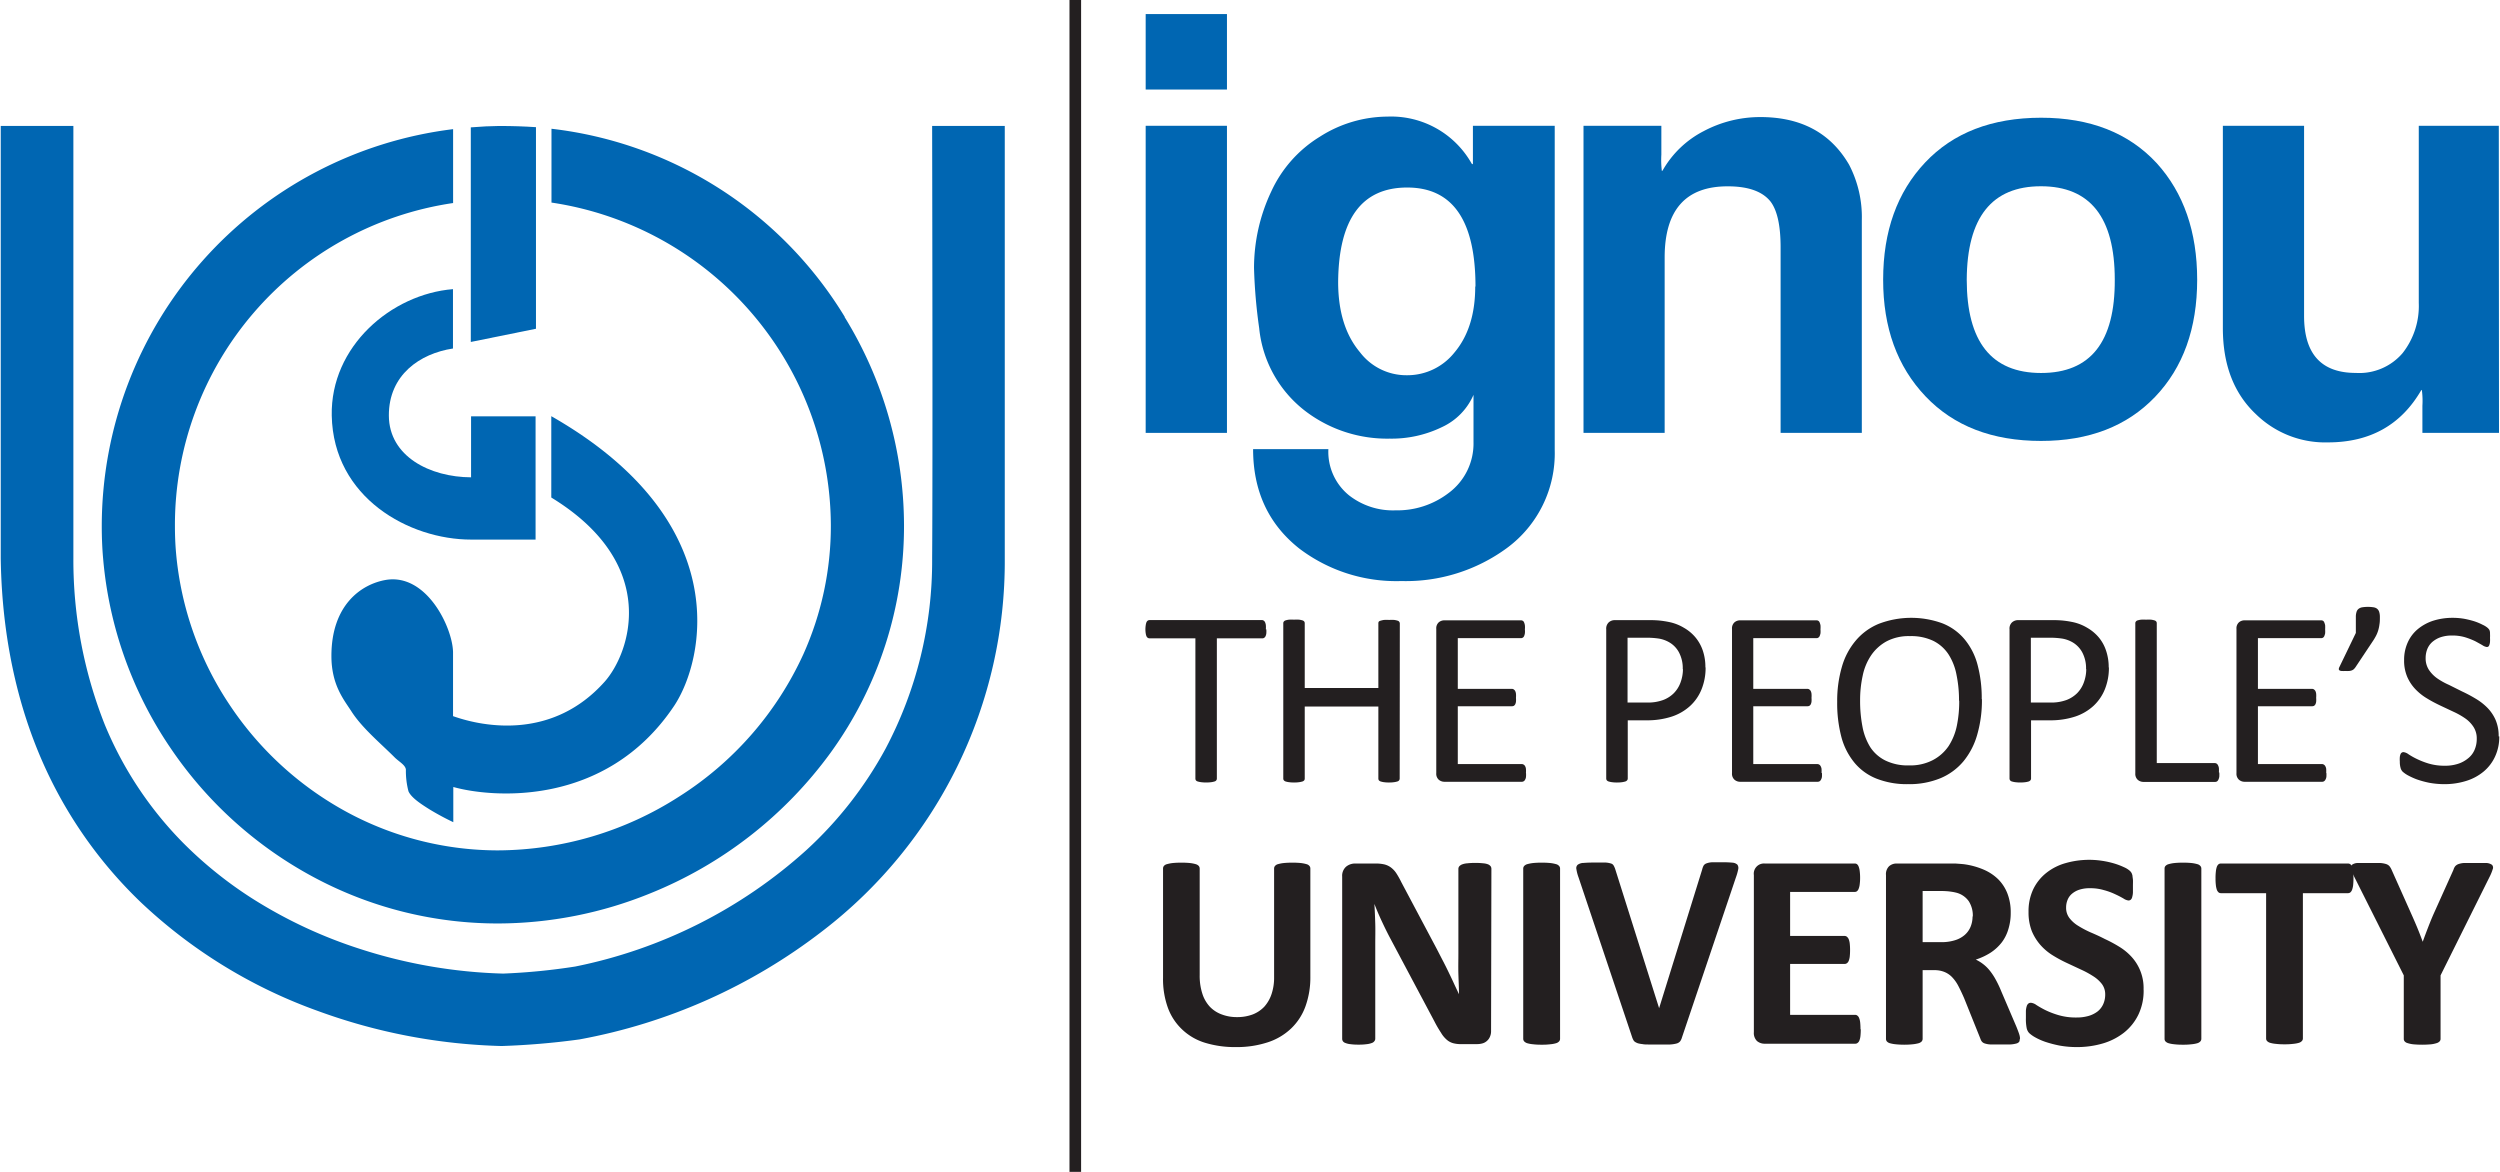 <svg height="216.506" viewBox="0 0 378.4 177.48" width="461.88" xmlns="http://www.w3.org/2000/svg"><path d="m185.71 13.56h-12.31v-11.43h12.31zm0 52h-12.31v-46.51h12.31z" fill="#0066b2"/><path d="m235.35 68.17a17.8 17.8 0 0 1 -7.24 14.83 25.88 25.88 0 0 1 -16 5 24.29 24.29 0 0 1 -15.44-4.92q-7-5.53-7-15.06h11.4a8.49 8.49 0 0 0 3.13 7 10.77 10.77 0 0 0 7.05 2.27 12.76 12.76 0 0 0 8-2.6 9.32 9.32 0 0 0 3.8-7.69v-7.2a9.56 9.56 0 0 1 -4.79 4.89 17.43 17.43 0 0 1 -7.91 1.74 20.42 20.42 0 0 1 -12.54-4 18.07 18.07 0 0 1 -7.22-12.74 79.18 79.18 0 0 1 -.78-9.08 27.09 27.09 0 0 1 2.61-11.61 19 19 0 0 1 7.35-8.29 19.18 19.18 0 0 1 10.23-3.05 14 14 0 0 1 12.79 7.15.22.22 0 0 1 .17.09v-5.85h12.39zm-12-24.77q0-15-10.34-15t-10.46 14.3q0 6.72 3.3 10.64a8.84 8.84 0 0 0 7.15 3.49 9.12 9.12 0 0 0 7.13-3.4q3.18-3.75 3.18-10.03z" fill="#0066b2"/><path d="m281.86 65.56h-12.3v-28.1q0-4.87-1.49-6.89-1.83-2.36-6.54-2.35-9.53 0-9.53 10.78v26.56h-12.29v-46.51h11.79v4.36a14.07 14.07 0 0 0 .08 2.53c0-.05 0-.08.09-.08a15.07 15.07 0 0 1 6.24-6 18.24 18.24 0 0 1 8.59-2.13q9.25 0 13.44 7.23a17.18 17.18 0 0 1 1.92 8.38z" fill="#0066b2"/><path d="m332.65 42.35q0 11.09-6.38 17.76t-17.27 6.67q-11.08 0-17.5-6.76t-6.41-17.67q0-11 6.37-17.75t17.54-6.77q11.16 0 17.53 6.89 6.11 6.74 6.12 17.63m-12.48 0q0-14.13-11.17-14.14t-11.25 14.14q0 14.13 11.25 14.14t11.17-14.14z" fill="#0066b2"/><path d="m378.36 65.56h-11.6v-4.1a12.46 12.46 0 0 0 -.09-2.44s0 .08-.09.08q-4.58 7.9-14.13 7.9a15 15 0 0 1 -10.91-4.28q-5-4.71-5-13v-30.67h12.3v28.8q0 8.64 7.85 8.63a8.62 8.62 0 0 0 7.07-3 11.55 11.55 0 0 0 2.45-7.59v-26.84h12.12z" fill="#0066b2"/><g fill="#231f20"><path d="m191.67 95.31a3.92 3.92 0 0 1 0 .63 1.4 1.4 0 0 1 -.12.42.63.63 0 0 1 -.21.24.5.5 0 0 1 -.27.08h-6.89v21.22a.43.43 0 0 1 -.08.27.45.45 0 0 1 -.26.18 3.21 3.21 0 0 1 -.5.11 6.11 6.11 0 0 1 -1.56 0 3.11 3.11 0 0 1 -.51-.11.51.51 0 0 1 -.27-.18.5.5 0 0 1 -.07-.27v-21.22h-6.93a.57.57 0 0 1 -.28-.08.61.61 0 0 1 -.2-.24 1.81 1.81 0 0 1 -.11-.42 4 4 0 0 1 0-1.26 1.87 1.87 0 0 1 .11-.44.58.58 0 0 1 .2-.25.57.57 0 0 1 .28-.08h17a.5.5 0 0 1 .27.08.6.6 0 0 1 .21.25 1.46 1.46 0 0 1 .12.44 3.92 3.92 0 0 1 0 .63"/><path d="m211.87 117.9a.5.5 0 0 1 -.08.27.49.49 0 0 1 -.26.18 3.21 3.21 0 0 1 -.5.11 5.3 5.3 0 0 1 -.77.05 5.5 5.5 0 0 1 -.79-.05 3 3 0 0 1 -.49-.11.64.64 0 0 1 -.27-.18.5.5 0 0 1 -.07-.27v-10.9h-11.15v10.9a.5.5 0 0 1 -.07.27.6.6 0 0 1 -.26.18 3.37 3.37 0 0 1 -.51.11 5.46 5.46 0 0 1 -.78.05 5.67 5.67 0 0 1 -.78-.05 2.89 2.89 0 0 1 -.51-.11.6.6 0 0 1 -.26-.18.43.43 0 0 1 -.08-.27v-23.49a.41.41 0 0 1 .08-.27.52.52 0 0 1 .26-.18 2.89 2.89 0 0 1 .51-.11 5.67 5.67 0 0 1 .78 0 5.46 5.46 0 0 1 .78 0 3.37 3.37 0 0 1 .51.11.52.52 0 0 1 .26.18.47.47 0 0 1 .07.27v9.79h11.15v-9.79a.47.47 0 0 1 .07-.27.56.56 0 0 1 .29-.14 3 3 0 0 1 .49-.11 5.5 5.5 0 0 1 .79 0 5.3 5.3 0 0 1 .77 0 3.21 3.21 0 0 1 .5.11.45.45 0 0 1 .26.18.48.48 0 0 1 .08.27z"/><path d="m231 117.05a3.34 3.34 0 0 1 0 .59 1 1 0 0 1 -.13.43.55.55 0 0 1 -.22.25.5.5 0 0 1 -.27.08h-11.75a1.32 1.32 0 0 1 -.83-.3 1.21 1.21 0 0 1 -.39-1v-21.86a1.21 1.21 0 0 1 .39-1 1.31 1.31 0 0 1 .83-.29h11.6a.51.51 0 0 1 .28.07.47.47 0 0 1 .2.25 1.77 1.77 0 0 1 .12.42 2.87 2.87 0 0 1 0 .63 2.69 2.69 0 0 1 0 .6 1.77 1.77 0 0 1 -.12.42.5.5 0 0 1 -.2.23.51.51 0 0 1 -.28.08h-9.56v7.68h8.21a.44.44 0 0 1 .27.09.67.67 0 0 1 .21.23 1.24 1.24 0 0 1 .12.42 3.72 3.72 0 0 1 0 .62 3.34 3.34 0 0 1 0 .59 1.26 1.26 0 0 1 -.12.4.64.64 0 0 1 -.21.22.6.6 0 0 1 -.27.06h-8.21v8.76h9.7a.5.5 0 0 1 .27.08.55.55 0 0 1 .22.23 1 1 0 0 1 .13.42 3.77 3.77 0 0 1 0 .63"/><path d="m258.2 101.09a8.66 8.66 0 0 1 -.61 3.3 6.88 6.88 0 0 1 -1.73 2.52 7.68 7.68 0 0 1 -2.76 1.61 12 12 0 0 1 -3.91.57h-2.78v8.81a.44.44 0 0 1 -.09.27.6.6 0 0 1 -.26.18 3.32 3.32 0 0 1 -.49.11 5.61 5.61 0 0 1 -.79.05 5.35 5.35 0 0 1 -.78-.05 3 3 0 0 1 -.5-.11.58.58 0 0 1 -.27-.18.5.5 0 0 1 -.08-.27v-22.59a1.3 1.3 0 0 1 .4-1.07 1.35 1.35 0 0 1 .89-.32h5.24a15.17 15.17 0 0 1 1.53.06 14.29 14.29 0 0 1 1.71.28 7.15 7.15 0 0 1 2 .82 6.4 6.4 0 0 1 1.75 1.46 6.28 6.28 0 0 1 1.11 2 7.76 7.76 0 0 1 .39 2.53m-3.43.26a5.11 5.11 0 0 0 -.56-2.5 3.85 3.85 0 0 0 -1.38-1.49 4.69 4.69 0 0 0 -1.7-.63 12.81 12.81 0 0 0 -1.72-.13h-3v9.82h2.93a6.67 6.67 0 0 0 2.45-.38 4.54 4.54 0 0 0 1.64-1.05 4.47 4.47 0 0 0 1-1.6 5.9 5.9 0 0 0 .37-2.02z"/><path d="m275.82 117.05a4.91 4.91 0 0 1 0 .59 1.14 1.14 0 0 1 -.14.43.6.6 0 0 1 -.21.25.57.57 0 0 1 -.28.08h-11.78a1.3 1.3 0 0 1 -.82-.3 1.21 1.21 0 0 1 -.39-1v-21.86a1.21 1.21 0 0 1 .39-1 1.29 1.29 0 0 1 .82-.29h11.59a.5.5 0 0 1 .27.07.52.52 0 0 1 .2.25 2.35 2.35 0 0 1 .13.42 3.77 3.77 0 0 1 0 .63 3.54 3.54 0 0 1 0 .6 2.35 2.35 0 0 1 -.13.42.57.57 0 0 1 -.2.23.5.5 0 0 1 -.27.08h-9.58v7.68h8.22a.44.44 0 0 1 .27.09.67.67 0 0 1 .21.23 1.24 1.24 0 0 1 .12.42 3.72 3.72 0 0 1 0 .62 3.34 3.34 0 0 1 0 .59 1.26 1.26 0 0 1 -.12.4.64.64 0 0 1 -.21.22.6.6 0 0 1 -.27.06h-8.22v8.76h9.71a.57.57 0 0 1 .28.08.59.59 0 0 1 .21.23 1.15 1.15 0 0 1 .14.42 5.53 5.53 0 0 1 0 .63"/><path d="m300.05 105.87a18.79 18.79 0 0 1 -.7 5.35 11.13 11.13 0 0 1 -2.09 4.07 9.13 9.13 0 0 1 -3.49 2.57 12.35 12.35 0 0 1 -4.9.9 12.52 12.52 0 0 1 -4.77-.83 8.29 8.29 0 0 1 -3.33-2.39 10.23 10.23 0 0 1 -2-3.9 20.07 20.07 0 0 1 -.64-5.35 18.4 18.4 0 0 1 .7-5.26 10.7 10.7 0 0 1 2.1-4 9.06 9.06 0 0 1 3.49-2.55 13.79 13.79 0 0 1 9.61-.09 8.35 8.35 0 0 1 3.34 2.37 10 10 0 0 1 2 3.86 19.54 19.54 0 0 1 .65 5.27m-3.44.23a18.83 18.83 0 0 0 -.37-3.87 8.74 8.74 0 0 0 -1.21-3.13 5.9 5.9 0 0 0 -2.29-2.05 7.76 7.76 0 0 0 -3.56-.73 7.19 7.19 0 0 0 -3.54.79 6.73 6.73 0 0 0 -2.34 2.12 8.58 8.58 0 0 0 -1.28 3.09 17.25 17.25 0 0 0 -.39 3.72 20.41 20.41 0 0 0 .36 4 9 9 0 0 0 1.2 3.13 5.82 5.82 0 0 0 2.29 2 7.73 7.73 0 0 0 3.58.73 7.37 7.37 0 0 0 3.58-.8 6.57 6.57 0 0 0 2.39-2.12 9 9 0 0 0 1.26-3.13 18.15 18.15 0 0 0 .35-3.77z"/><path d="m319.28 101.09a8.66 8.66 0 0 1 -.61 3.3 7 7 0 0 1 -1.73 2.52 7.68 7.68 0 0 1 -2.76 1.61 12 12 0 0 1 -3.91.57h-2.78v8.81a.44.44 0 0 1 -.09.27.66.66 0 0 1 -.26.18 3 3 0 0 1 -.5.11 6.11 6.11 0 0 1 -1.56 0 3.37 3.37 0 0 1 -.51-.11.54.54 0 0 1 -.26-.18.5.5 0 0 1 -.08-.27v-22.59a1.27 1.27 0 0 1 .4-1.07 1.35 1.35 0 0 1 .89-.32h5.24a15 15 0 0 1 1.52.06 14.1 14.1 0 0 1 1.72.28 7.15 7.15 0 0 1 2 .82 6.55 6.55 0 0 1 1.75 1.46 6.07 6.07 0 0 1 1.1 2 7.76 7.76 0 0 1 .4 2.53m-3.43.26a5.11 5.11 0 0 0 -.56-2.5 3.92 3.92 0 0 0 -1.38-1.49 4.69 4.69 0 0 0 -1.7-.63 12.81 12.81 0 0 0 -1.72-.13h-3v9.82h2.93a6.67 6.67 0 0 0 2.45-.38 4.62 4.62 0 0 0 1.64-1.05 4.47 4.47 0 0 0 1-1.6 5.9 5.9 0 0 0 .37-2.02z"/><path d="m336 117a5.53 5.53 0 0 1 0 .63 1.75 1.75 0 0 1 -.13.44.67.67 0 0 1 -.2.26.51.51 0 0 1 -.3.09h-10.88a1.32 1.32 0 0 1 -.82-.3 1.21 1.21 0 0 1 -.39-1v-22.71a.41.41 0 0 1 .08-.27.48.48 0 0 1 .26-.18 3.37 3.37 0 0 1 .51-.11 5.78 5.78 0 0 1 .78 0 5.56 5.56 0 0 1 .78 0 3.21 3.21 0 0 1 .5.11.51.51 0 0 1 .27.18.47.47 0 0 1 .07.27v21.16h8.78a.51.51 0 0 1 .3.09.63.63 0 0 1 .2.25 1.3 1.3 0 0 1 .13.42 6 6 0 0 1 0 .65"/><path d="m352.22 117.05a4.91 4.91 0 0 1 0 .59 1.14 1.14 0 0 1 -.14.43.61.61 0 0 1 -.22.25.5.5 0 0 1 -.27.08h-11.78a1.3 1.3 0 0 1 -.82-.3 1.21 1.21 0 0 1 -.39-1v-21.86a1.21 1.21 0 0 1 .39-1 1.29 1.29 0 0 1 .82-.29h11.62a.55.55 0 0 1 .28.07.5.5 0 0 1 .19.25 2.35 2.35 0 0 1 .13.42 5.27 5.27 0 0 1 0 .63 5 5 0 0 1 0 .6 2.35 2.35 0 0 1 -.13.42.55.55 0 0 1 -.19.23.57.57 0 0 1 -.28.08h-9.58v7.68h8.22a.46.46 0 0 1 .27.09.67.67 0 0 1 .21.23 1.24 1.24 0 0 1 .12.42 3.72 3.72 0 0 1 0 .62 3.34 3.34 0 0 1 0 .59 1.26 1.26 0 0 1 -.12.4.64.64 0 0 1 -.21.22.63.63 0 0 1 -.27.06h-8.22v8.76h9.71a.5.5 0 0 1 .27.08.61.61 0 0 1 .22.23 1.15 1.15 0 0 1 .14.42 5.53 5.53 0 0 1 0 .63"/><path d="m360.32 93.46c0 .39 0 .75-.06 1.07a5.68 5.68 0 0 1 -.19.93 4.85 4.85 0 0 1 -.35.86 8.82 8.82 0 0 1 -.54.89l-2.59 3.89a2.62 2.62 0 0 1 -.22.25 1.09 1.09 0 0 1 -.3.18 1.65 1.65 0 0 1 -.41.09 5.21 5.21 0 0 1 -.6 0 4 4 0 0 1 -.54 0 .63.63 0 0 1 -.31-.09.22.22 0 0 1 -.11-.18.6.6 0 0 1 .07-.29l2.51-5.2v-2.4a2.48 2.48 0 0 1 .11-.8.9.9 0 0 1 .33-.47 1.22 1.22 0 0 1 .57-.22 5.63 5.63 0 0 1 1.64 0 1.18 1.18 0 0 1 .56.22 1 1 0 0 1 .32.47 2.48 2.48 0 0 1 .11.8"/><path d="m378.4 111.53a7 7 0 0 1 -.64 3.06 6.45 6.45 0 0 1 -1.75 2.28 7.66 7.66 0 0 1 -2.65 1.41 10.9 10.9 0 0 1 -3.29.48 12.62 12.62 0 0 1 -2.28-.21 14.26 14.26 0 0 1 -1.87-.51 10.82 10.82 0 0 1 -1.38-.63 4.25 4.25 0 0 1 -.78-.55 1.29 1.29 0 0 1 -.31-.58 3.28 3.28 0 0 1 -.11-.93 4.41 4.41 0 0 1 0-.69 1.65 1.65 0 0 1 .11-.45.5.5 0 0 1 .19-.23.48.48 0 0 1 .26-.07 1.57 1.57 0 0 1 .75.32 10.76 10.76 0 0 0 1.24.7 11.94 11.94 0 0 0 1.82.71 8.44 8.44 0 0 0 2.47.33 6.23 6.23 0 0 0 1.94-.28 4.51 4.51 0 0 0 1.52-.81 3.27 3.27 0 0 0 1-1.27 4.1 4.1 0 0 0 .35-1.72 3.18 3.18 0 0 0 -.48-1.78 4.66 4.66 0 0 0 -1.25-1.3 11.31 11.31 0 0 0 -1.76-1l-2-.94c-.69-.33-1.37-.68-2-1.07a8.26 8.26 0 0 1 -1.76-1.38 6.41 6.41 0 0 1 -1.26-1.87 6.22 6.22 0 0 1 -.49-2.56 6.36 6.36 0 0 1 .57-2.74 5.58 5.58 0 0 1 1.54-2 7.13 7.13 0 0 1 2.32-1.25 9.72 9.72 0 0 1 3-.43 10.18 10.18 0 0 1 1.64.14 13.51 13.51 0 0 1 1.55.38 8.63 8.63 0 0 1 1.29.54 3.17 3.17 0 0 1 .75.47 1.56 1.56 0 0 1 .24.28.85.85 0 0 1 .09.27 1.78 1.78 0 0 1 .02.35 5 5 0 0 1 0 .59 5.53 5.53 0 0 1 0 .61 1.7 1.7 0 0 1 -.09.44.58.58 0 0 1 -.15.27.41.41 0 0 1 -.24.08 1.55 1.55 0 0 1 -.65-.26c-.3-.18-.67-.38-1.09-.61a11.65 11.65 0 0 0 -1.53-.6 6.68 6.68 0 0 0 -2-.27 5.27 5.27 0 0 0 -1.77.27 3.89 3.89 0 0 0 -1.25.73 2.9 2.9 0 0 0 -.74 1.08 3.68 3.68 0 0 0 -.24 1.32 3.21 3.21 0 0 0 .47 1.76 4.88 4.88 0 0 0 1.26 1.31 10.53 10.53 0 0 0 1.79 1l2 1c.69.32 1.37.68 2 1.06a8.75 8.75 0 0 1 1.79 1.37 6.21 6.21 0 0 1 1.27 1.85 6.14 6.14 0 0 1 .48 2.53"/><path d="m198.34 147.92a12.85 12.85 0 0 1 -.74 4.49 8.7 8.7 0 0 1 -2.18 3.36 9.3 9.3 0 0 1 -3.54 2.09 15 15 0 0 1 -4.85.72 15.41 15.41 0 0 1 -4.63-.65 8.7 8.7 0 0 1 -3.46-2 8.55 8.55 0 0 1 -2.16-3.26 12.73 12.73 0 0 1 -.75-4.57v-16.56a.64.64 0 0 1 .12-.38.89.89 0 0 1 .46-.28 5.5 5.5 0 0 1 .85-.17 12.32 12.32 0 0 1 1.35-.06 12 12 0 0 1 1.33.06 5 5 0 0 1 .85.17 1 1 0 0 1 .46.28.65.65 0 0 1 .13.38v16.13a8.73 8.73 0 0 0 .4 2.81 5.2 5.2 0 0 0 1.15 2 4.74 4.74 0 0 0 1.8 1.16 6.36 6.36 0 0 0 2.33.4 6.6 6.6 0 0 0 2.34-.4 4.85 4.85 0 0 0 1.76-1.17 5.42 5.42 0 0 0 1.1-1.91 7.78 7.78 0 0 0 .39-2.56v-16.46a.58.58 0 0 1 .13-.38.86.86 0 0 1 .44-.28 5.19 5.19 0 0 1 .86-.17 12.25 12.25 0 0 1 1.34-.06 11.66 11.66 0 0 1 1.31.06 5.11 5.11 0 0 1 .84.17.82.82 0 0 1 .44.28.58.58 0 0 1 .13.38z"/><path d="m225.71 156.15a2 2 0 0 1 -.17.86 1.64 1.64 0 0 1 -.45.63 1.62 1.62 0 0 1 -.68.38 3 3 0 0 1 -.79.11h-2.36a4.45 4.45 0 0 1 -1.26-.13 2.45 2.45 0 0 1 -1-.53 4.15 4.15 0 0 1 -.87-1.06 17.25 17.25 0 0 1 -1-1.72l-6.79-12.77c-.4-.76-.8-1.58-1.21-2.46s-.77-1.73-1.09-2.56c.06 1 .1 2 .13 3s0 2 0 3.11v14.29a.58.58 0 0 1 -.13.38.76.76 0 0 1 -.39.28 3 3 0 0 1 -.78.18 8.38 8.38 0 0 1 -1.24.07 8.27 8.27 0 0 1 -1.22-.07 2.73 2.73 0 0 1 -.76-.18.76.76 0 0 1 -.39-.28.7.7 0 0 1 -.1-.38v-24.54a1.84 1.84 0 0 1 .58-1.49 2.14 2.14 0 0 1 1.43-.49h3a5.86 5.86 0 0 1 1.36.13 2.8 2.8 0 0 1 1 .46 3.45 3.45 0 0 1 .82.87 12.82 12.82 0 0 1 .78 1.39l5.31 10 .92 1.78c.31.59.6 1.17.88 1.75s.56 1.16.82 1.73.53 1.13.79 1.68c0-1-.06-2-.09-3.08s0-2.09 0-3.05v-12.84a.64.64 0 0 1 .12-.38 1.16 1.16 0 0 1 .43-.3 2.68 2.68 0 0 1 .78-.17 10.51 10.51 0 0 1 1.25-.06 10 10 0 0 1 1.2.06 2.45 2.45 0 0 1 .75.17 1 1 0 0 1 .37.3.7.7 0 0 1 .1.38z"/><path d="m236.16 157.33a.59.59 0 0 1 -.14.38 1 1 0 0 1 -.45.28 4.45 4.45 0 0 1 -.85.16 10 10 0 0 1 -1.35.07 10.13 10.13 0 0 1 -1.34-.07 4.42 4.42 0 0 1 -.86-.16 1.09 1.09 0 0 1 -.45-.28.59.59 0 0 1 -.14-.38v-25.79a.59.59 0 0 1 .14-.38 1 1 0 0 1 .46-.28 5.66 5.66 0 0 1 .86-.17 12.18 12.18 0 0 1 1.33-.06 12.32 12.32 0 0 1 1.35.06 5.26 5.26 0 0 1 .85.17.89.89 0 0 1 .45.28.59.59 0 0 1 .14.38z"/><path d="m254.62 157.12a1.84 1.84 0 0 1 -.27.58 1.06 1.06 0 0 1 -.55.34 4.73 4.73 0 0 1 -1 .15c-.44 0-1 0-1.72 0h-1.44c-.4 0-.74 0-1-.06a4.25 4.25 0 0 1 -.68-.12 2 2 0 0 1 -.44-.21.79.79 0 0 1 -.27-.31 2.43 2.43 0 0 1 -.19-.45l-8.12-24.21a6.12 6.12 0 0 1 -.31-1.21.68.68 0 0 1 .21-.66 1.57 1.57 0 0 1 .9-.27q.63-.06 1.77-.06h1.52a3.55 3.55 0 0 1 .85.15.66.66 0 0 1 .4.32 2.87 2.87 0 0 1 .23.52l6.65 21.07 6.52-21a2.55 2.55 0 0 1 .21-.58.84.84 0 0 1 .44-.35 2.77 2.77 0 0 1 .87-.17h1.56a14.49 14.49 0 0 1 1.51.06 1.22 1.22 0 0 1 .74.3.87.87 0 0 1 .13.7 8 8 0 0 1 -.33 1.18z"/><path d="m281.7 155.92a9.49 9.49 0 0 1 -.05 1 2.53 2.53 0 0 1 -.16.67.8.8 0 0 1 -.27.36.52.52 0 0 1 -.34.12h-13.73a1.76 1.76 0 0 1 -1.17-.41 1.7 1.7 0 0 1 -.47-1.34v-23.79a1.54 1.54 0 0 1 1.64-1.75h13.64a.57.57 0 0 1 .34.1.89.89 0 0 1 .25.37 2.62 2.62 0 0 1 .16.68 7.37 7.37 0 0 1 .06 1 7 7 0 0 1 -.06 1 2.44 2.44 0 0 1 -.16.67.83.83 0 0 1 -.25.37.51.51 0 0 1 -.34.11h-9.79v6.67h8.26a.54.54 0 0 1 .34.12 1 1 0 0 1 .27.36 2.65 2.65 0 0 1 .16.66 9 9 0 0 1 .05 1 9.21 9.21 0 0 1 -.05 1 2.58 2.58 0 0 1 -.16.64.78.78 0 0 1 -.27.35.6.6 0 0 1 -.34.11h-8.26v7.71h9.84a.51.51 0 0 1 .34.11.83.83 0 0 1 .27.37 2.45 2.45 0 0 1 .16.66 9.7 9.7 0 0 1 .05 1"/><path d="m305.78 157.37a1 1 0 0 1 -.08.4.81.81 0 0 1 -.4.26 4.27 4.27 0 0 1 -.93.15c-.41 0-1 0-1.67 0s-1.06 0-1.41 0a3.13 3.13 0 0 1 -.84-.16.91.91 0 0 1 -.43-.3 1.57 1.57 0 0 1 -.21-.43l-2.45-6.1c-.3-.69-.59-1.3-.87-1.84a5.78 5.78 0 0 0 -.94-1.34 3.32 3.32 0 0 0 -1.19-.81 4 4 0 0 0 -1.56-.27h-1.73v10.4a.65.65 0 0 1 -.13.38 1.06 1.06 0 0 1 -.46.28 5.41 5.41 0 0 1 -.85.16 12 12 0 0 1 -1.35.07 12.2 12.2 0 0 1 -1.34-.07 5 5 0 0 1 -.85-.16 1 1 0 0 1 -.45-.28.64.64 0 0 1 -.12-.38v-24.8a1.67 1.67 0 0 1 .47-1.34 1.71 1.71 0 0 1 1.17-.41h7.08 1.77s.89.06 1.27.1a11.36 11.36 0 0 1 3 .81 7.23 7.23 0 0 1 2.24 1.48 6.23 6.23 0 0 1 1.4 2.18 7.8 7.8 0 0 1 .49 2.88 8.16 8.16 0 0 1 -.36 2.5 6.18 6.18 0 0 1 -1 2 7 7 0 0 1 -1.67 1.54 9.6 9.6 0 0 1 -2.26 1.06 5.94 5.94 0 0 1 1.15.71 5.74 5.74 0 0 1 1 1 9.14 9.14 0 0 1 .9 1.38 15.84 15.84 0 0 1 .82 1.74l2.3 5.38c.21.53.36.93.43 1.17a2.25 2.25 0 0 1 .1.58m-7.15-18.53a4 4 0 0 0 -.62-2.28 3.31 3.31 0 0 0 -2-1.31c-.28-.07-.61-.12-1-.17a14.46 14.46 0 0 0 -1.49-.06h-2.49v7.75h2.83a6.69 6.69 0 0 0 2.06-.29 4 4 0 0 0 1.48-.8 3.3 3.3 0 0 0 .89-1.24 4.07 4.07 0 0 0 .3-1.52z"/><path d="m324.54 149.9a8.35 8.35 0 0 1 -.8 3.78 7.8 7.8 0 0 1 -2.17 2.71 9.56 9.56 0 0 1 -3.21 1.64 13.82 13.82 0 0 1 -3.93.55 14.47 14.47 0 0 1 -2.63-.23 17.33 17.33 0 0 1 -2.14-.56 9.21 9.21 0 0 1 -1.55-.69 4.61 4.61 0 0 1 -.9-.64 1.59 1.59 0 0 1 -.39-.79 7 7 0 0 1 -.11-1.49c0-.43 0-.8 0-1.09a2.91 2.91 0 0 1 .13-.72.79.79 0 0 1 .26-.39.6.6 0 0 1 .37-.11 1.69 1.69 0 0 1 .83.34 15.14 15.14 0 0 0 1.38.78 12.83 12.83 0 0 0 2 .76 9.28 9.28 0 0 0 2.71.35 6.37 6.37 0 0 0 1.82-.24 4.13 4.13 0 0 0 1.36-.68 2.94 2.94 0 0 0 .85-1.1 3.5 3.5 0 0 0 .3-1.46 2.58 2.58 0 0 0 -.5-1.59 5 5 0 0 0 -1.33-1.19 13.69 13.69 0 0 0 -1.84-1l-2.14-1a19.91 19.91 0 0 1 -2.13-1.15 8.28 8.28 0 0 1 -1.84-1.54 7.71 7.71 0 0 1 -1.33-2.12 7.84 7.84 0 0 1 -.5-2.93 7.73 7.73 0 0 1 .73-3.46 7.12 7.12 0 0 1 2-2.47 8.3 8.3 0 0 1 2.91-1.46 13 13 0 0 1 5.51-.34 13.39 13.39 0 0 1 1.81.4 10.72 10.72 0 0 1 1.5.57 3.24 3.24 0 0 1 .86.53 1.33 1.33 0 0 1 .29.36 2 2 0 0 1 .13.39c0 .16.05.37.07.61s0 .55 0 .92 0 .75 0 1a2.93 2.93 0 0 1 -.11.7.76.76 0 0 1 -.21.4.54.54 0 0 1 -.37.13 1.78 1.78 0 0 1 -.74-.3 13.8 13.8 0 0 0 -1.24-.64 9.73 9.73 0 0 0 -1.72-.63 7.1 7.1 0 0 0 -2.12-.29 5 5 0 0 0 -1.59.22 3.25 3.25 0 0 0 -1.12.61 2.32 2.32 0 0 0 -.68.94 3 3 0 0 0 -.22 1.16 2.53 2.53 0 0 0 .49 1.57 4.83 4.83 0 0 0 1.33 1.19 15.11 15.11 0 0 0 1.89 1c.71.3 1.42.62 2.15 1a20.19 20.19 0 0 1 2.15 1.15 8.55 8.55 0 0 1 1.89 1.54 7 7 0 0 1 1.83 5"/><path d="m333.28 157.33a.59.59 0 0 1 -.14.38 1 1 0 0 1 -.45.28 4.45 4.45 0 0 1 -.85.16 10 10 0 0 1 -1.35.07 10.13 10.13 0 0 1 -1.34-.07 4.3 4.3 0 0 1 -.85-.16 1.06 1.06 0 0 1 -.46-.28.58.58 0 0 1 -.13-.38v-25.79a.58.58 0 0 1 .13-.38 1 1 0 0 1 .47-.28 5.19 5.19 0 0 1 .86-.17 11.85 11.85 0 0 1 1.32-.06 12.32 12.32 0 0 1 1.35.06 5.26 5.26 0 0 1 .85.17.89.89 0 0 1 .45.28.59.59 0 0 1 .14.38z"/><path d="m356.32 133.06a10.2 10.2 0 0 1 -.05 1 3.17 3.17 0 0 1 -.16.7 1 1 0 0 1 -.26.39.57.57 0 0 1 -.35.12h-6.84v22a.59.59 0 0 1 -.14.38 1 1 0 0 1 -.45.28 4.42 4.42 0 0 1 -.86.16 9.87 9.87 0 0 1 -1.33.07 10 10 0 0 1 -1.34-.07 4.28 4.28 0 0 1 -.86-.16 1.06 1.06 0 0 1 -.46-.28.58.58 0 0 1 -.13-.38v-22h-6.84a.54.54 0 0 1 -.36-.12 1 1 0 0 1 -.26-.39 3.23 3.23 0 0 1 -.15-.7 8 8 0 0 1 -.05-1 8.42 8.42 0 0 1 .05-1.08 3.21 3.21 0 0 1 .15-.71.94.94 0 0 1 .26-.38.59.59 0 0 1 .36-.11h19.25a.63.63 0 0 1 .35.11.94.94 0 0 1 .26.38 3.14 3.14 0 0 1 .16.71 10.75 10.75 0 0 1 .05 1.08"/><path d="m369.51 147.72v9.61a.54.54 0 0 1 -.14.38 1 1 0 0 1 -.45.27 4.27 4.27 0 0 1 -.85.18 15.22 15.22 0 0 1 -2.7 0 4.43 4.43 0 0 1 -.85-.18.87.87 0 0 1 -.45-.27.58.58 0 0 1 -.13-.38v-9.61l-7.47-14.87a6.76 6.76 0 0 1 -.52-1.22.58.58 0 0 1 .13-.65 1.55 1.55 0 0 1 .89-.28h1.82s1.16 0 1.55 0a3.75 3.75 0 0 1 .92.16 1.16 1.16 0 0 1 .5.31 2.51 2.51 0 0 1 .3.48l3 6.72q.45 1 .87 2c.3.72.59 1.47.88 2.26.27-.76.55-1.5.83-2.22s.55-1.39.82-2l3-6.67a1.7 1.7 0 0 1 .26-.54 1.27 1.27 0 0 1 .48-.33 3.25 3.25 0 0 1 .86-.17h1.46 1.87a1.59 1.59 0 0 1 .91.28.61.61 0 0 1 .11.66 7.28 7.28 0 0 1 -.5 1.21z"/><path d="m161.86 0h1.76v177.48h-1.76z"/></g><path d="m127.83 48a60.05 60.05 0 0 0 -44.42-28.5v11.18a49.62 49.62 0 0 1 42.31 48.83 47.41 47.41 0 0 1 -4.18 19.61 50.19 50.19 0 0 1 -18.8 21.52 51.11 51.11 0 0 1 -27.44 8.15 48.15 48.15 0 0 1 -22-5.34 49.83 49.83 0 0 1 -18.47-16.45 49.18 49.18 0 0 1 -8.28-23.27c-.12-1.36-.17-2.72-.17-4.08a49.3 49.3 0 0 1 42.13-48.9v-11.19a60.61 60.61 0 0 0 -53.21 60.08c0 1.67.06 3.34.21 5a60.14 60.14 0 0 0 10.13 28.54 60.83 60.83 0 0 0 22.6 20.11 59 59 0 0 0 27.05 6.57 61.47 61.47 0 0 0 23-4.53 62.83 62.83 0 0 0 27.39-21.33 58.44 58.44 0 0 0 11.12-34.49 60.26 60.26 0 0 0 -9-31.5" fill="#0066b2"/><path d="m68.49 52.78c-5 .76-9.74 4-9.71 10.17s6.22 9.31 12.45 9.34v-9.24h9.77v18.67h-9.77c-9.36 0-20.85-6.32-21.1-18.77-.21-10.48 9-18.4 18.36-19.16z" fill="#0066b2" fill-rule="evenodd"/><path d="m68.54 119.2v5.32a39.84 39.84 0 0 1 -3.7-2c-1-.64-2.65-1.66-3.09-2.68a12.14 12.14 0 0 1 -.39-3.28c-.06-.68-1-1.18-1.65-1.8-2.18-2.19-5-4.5-6.63-7.07-1.15-1.77-3-4-3-8.34 0-7.74 4.52-10.85 8.18-11.51 6.22-1.09 10.16 7.19 10.24 10.91v9.71c4.87 1.73 15.16 3.51 22.94-5.19 3.85-4.3 8.57-17.75-8.06-27.92 0-3.82 0-12.32 0-12.32 27.98 15.97 23.18 36.97 18.62 43.85-10.45 15.65-28 13.85-33.42 12.32" fill="#0066b2" fill-rule="evenodd"/><path d="m75.45 19.08c2.11 0 3.78.06 5.61.18v30.53l-9.87 2v-32.5c1.64-.13 3-.2 4.26-.21" fill="#0066b2" fill-rule="evenodd"/><path d="m152.06 19.07h-11s.11 52.41 0 65.51a60.72 60.72 0 0 1 -7.05 28.8 58.79 58.79 0 0 1 -12 15.37 74 74 0 0 1 -35 17.63 94.44 94.44 0 0 1 -10.92 1.07 77 77 0 0 1 -21.63-3.72 70.86 70.86 0 0 1 -16.11-7.49 61.06 61.06 0 0 1 -10.66-8.52 55.72 55.72 0 0 1 -11.92-17.94 67.68 67.68 0 0 1 -4.77-25.2c0-2.5 0-65.51 0-65.51h-11s0 62.93 0 65.51c.19 13.15 3.07 24.55 7.84 34a66.59 66.59 0 0 0 13.47 18.16 76.66 76.66 0 0 0 26.69 16.36 87.3 87.3 0 0 0 27.86 5.32 113.82 113.82 0 0 0 11.78-1 85.34 85.34 0 0 0 36.82-16.42 70.5 70.5 0 0 0 27.6-56.45c0-13.75 0-65.51 0-65.51" fill="#0066b2"/></svg>